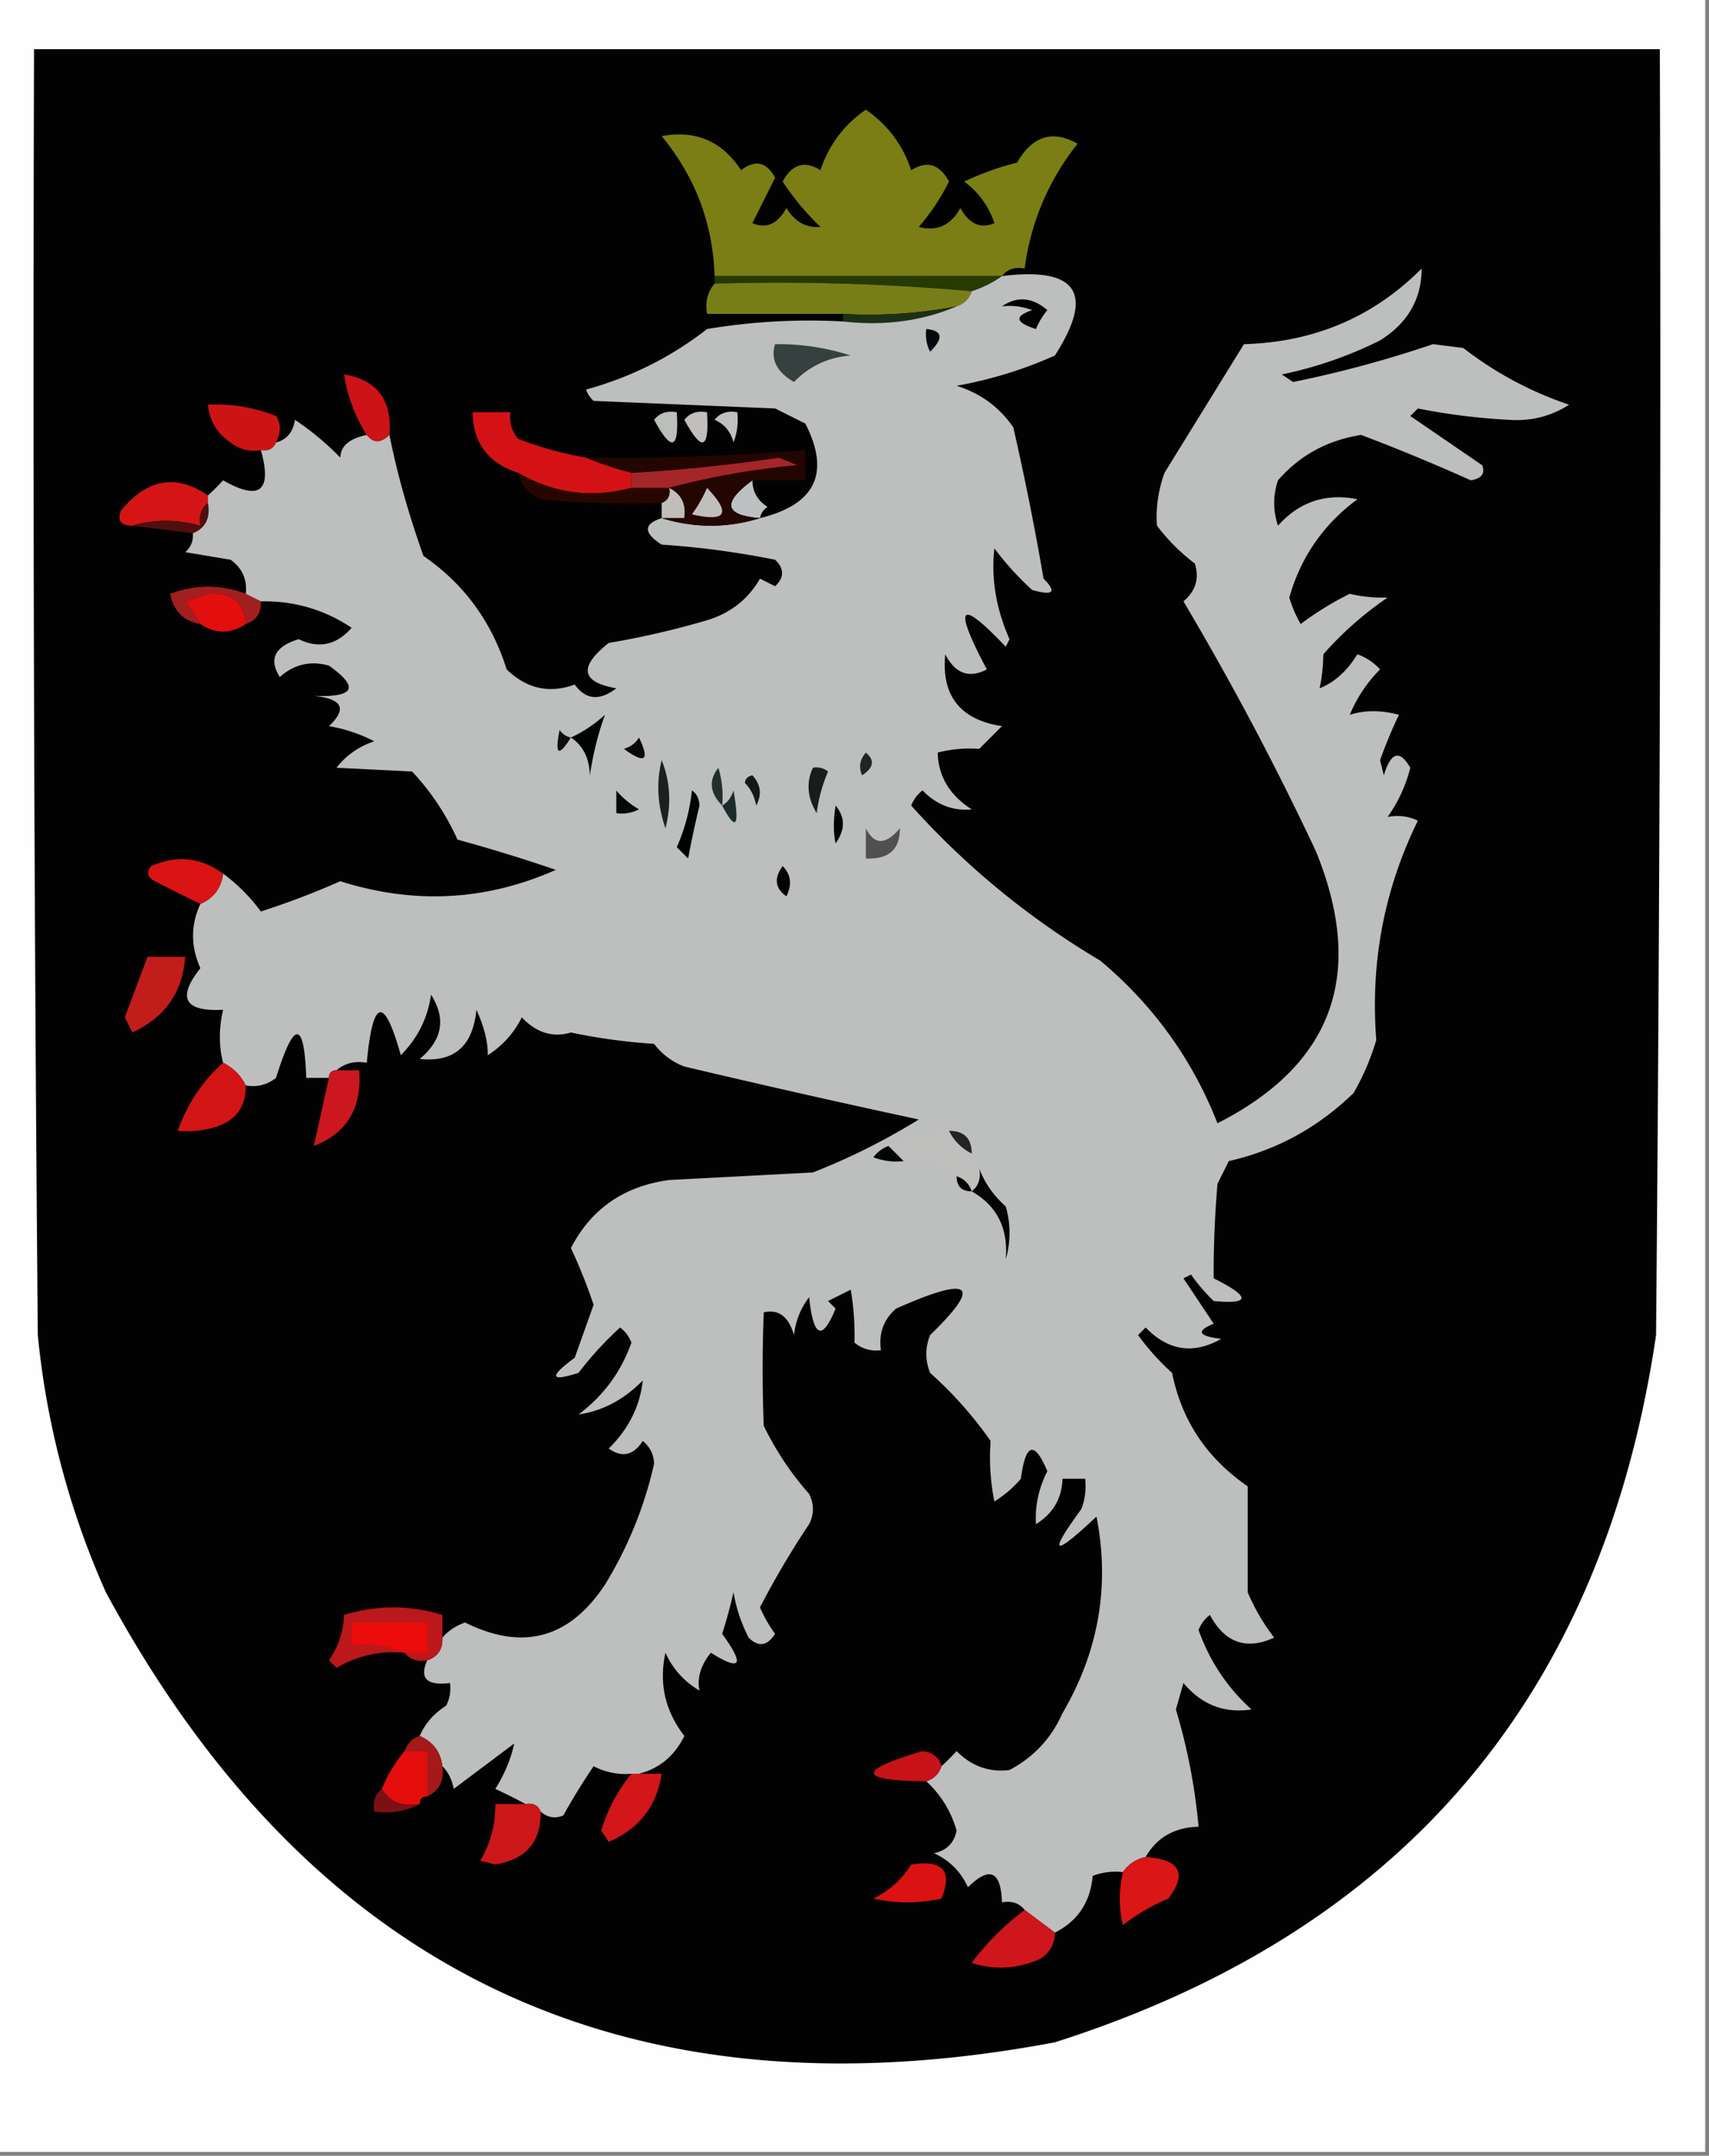 <svg xmlns="http://www.w3.org/2000/svg" width="226" height="285" style="shape-rendering:geometricPrecision;text-rendering:geometricPrecision;image-rendering:optimizeQuality;fill-rule:evenodd;clip-rule:evenodd"><rect width="100%" height="100%" fill="#808080" stroke="none"/><path style="opacity:1" fill="#fefefe" d="M-.5-.5h226v285H-.5V-.5z"/><path style="opacity:1" fill="#030202" d="M4.5 6.5h215c.167 56.668 0 113.334-.5 170-7.033 47.701-33.533 78.868-79.5 93.5-56.493 10.667-98.326-9.166-125.5-59.5a109.177 109.177 0 0 1-9-34c-.5-56.666-.667-113.332-.5-170z"/><path style="opacity:1" fill="#7a7e15" d="M132.5 36.5h-38c-.225-6.953-2.559-13.12-7-18.5 4.489-.84 7.989.66 10.5 4.5 1.88-1.43 3.38-1.096 4.5 1l-3 6c1.829.782 3.329.116 4.5-2 1.113 1.83 2.613 2.663 4.5 2.5a33.837 33.837 0 0 1-5-6c1.244-2.303 2.911-2.803 5-1.5 1.111-3.338 3.111-6.005 6-8 2.889 1.995 4.889 4.662 6 8 2.089-1.303 3.756-.803 5 1.5a28.834 28.834 0 0 1-4 6c2.403.63 4.237-.203 5.5-2.5 1.171 2.116 2.671 2.782 4.5 2-.753-2.253-2.086-4.087-4-5.5a38.108 38.108 0 0 1 7-2.5c2.02-3.534 4.687-4.367 8-2.5-3.851 4.867-6.184 10.367-7 16.5-1.291-.237-2.291.096-3 1z"/><path style="opacity:1" fill="#263a01" d="M94.5 37.5v-1h38c-1.171.845-2.505 1.511-4 2-11.154-.995-22.488-1.328-34-1z"/><path style="opacity:1" fill="#787e17" d="M94.5 37.5c11.512-.328 22.846.005 34 1-.333 1-1 1.667-2 2a61.276 61.276 0 0 1-15 1h-18c-.268-1.599.066-2.932 1-4z"/><path style="opacity:1" fill="#1d3014" d="M126.5 40.5c-4.556 1.942-9.556 2.608-15 2v-1a61.276 61.276 0 0 0 15-1z"/><path style="opacity:1" fill="#cd1414" d="M36.5 58.5c-.342.838-1.008 1.172-2 1-1.478.262-2.811-.071-4-1-1.797-1.195-2.797-2.862-3-5a21.345 21.345 0 0 1 9 1.5c.671.986.671 2.153 0 3.5z"/><path style="opacity:1" fill="#cd1218" d="M51.5 57.5c-1.152 1.125-2.152 1.125-3 0a20.536 20.536 0 0 1-3-8c4.38.724 6.38 3.39 6 8z"/><path style="opacity:1" fill="#c0bfc0" d="M94.5 55.5c.709-.904 1.709-1.237 3-1a8.434 8.434 0 0 1-.5 4c-.377-1.442-1.21-2.442-2.5-3z"/><path style="opacity:1" fill="#bcbfb9" d="M86.5 55.5c.709-.904 1.709-1.237 3-1 .31 4.953-.69 5.286-3 1z"/><path style="opacity:1" fill="#c1bebb" d="M90.5 55.5c.709-.904 1.709-1.237 3-1 .31 4.953-.69 5.286-3 1z"/><path style="opacity:1" fill="#d41216" d="M77.5 60.5a43.788 43.788 0 0 0 6 2v2c-5.271 1.413-10.271.746-15-2-3.938-1.265-5.938-3.932-6-8h5c-.17 1.322.163 2.489 1 3.5a45.785 45.785 0 0 0 9 2.5z"/><path style="opacity:1" fill="#d51515" d="M27.5 65.5v1c-.904.709-1.237 1.709-1 3-3.173-.868-6.173-.868-9 0-1.528-.017-2.028-.684-1.5-2 3.462-4.216 7.295-4.883 11.5-2z"/><path style="opacity:1" fill="#4f0e10" d="M27.5 66.5c.343 1.983-.323 3.317-2 4l-8-1c2.827-.868 5.827-.868 9 0-.237-1.291.096-2.291 1-3z"/><path style="opacity:1" fill="#a21f20" d="m32.5 78.5 2 1c.073 1.527-.594 2.527-2 3-.23-2.965-1.897-4.298-5-4l-3 1a186.2 186.2 0 0 1 2 3c-2.201-.358-3.535-1.692-4-4 3.374-1.25 6.707-1.25 10 0z"/><path style="opacity:1" fill="#e30e0e" d="M32.5 82.5c-2 1.333-4 1.333-6 0a186.2 186.2 0 0 0-2-3l3-1c3.103-.298 4.77 1.035 5 4z"/><path style="opacity:1" fill="#bdbebe" d="M151.5 245.5c-1.278.282-2.278.949-3 2a8.43 8.43 0 0 0-4 .5c-.313 3.474-1.98 5.974-5 7.5l-4-3c-.709-.904-1.709-1.237-3-1-.131-4.152-1.631-4.818-4.5-2-.948-2.07-2.448-3.57-4.5-4.5 1.68-.347 2.68-1.347 3-3-.75-2.571-2.083-4.738-4-6.5 1-.333 1.667-1 2-2a31.147 31.147 0 0 0 2-2c1.987 2.001 4.32 2.835 7 2.5 3.195-1.695 5.528-4.195 7-7.5 4.796-8.183 6.296-16.85 4.5-26-5.794 5.442-6.46 5.108-2-1a8.43 8.43 0 0 0 .5-4h-3c-.069 2.584-1.235 4.584-3.5 6-.148-2.405.352-4.739 1.5-7-1.71-4.07-2.876-3.736-3.5 1a14.972 14.972 0 0 1-3.5 3 29.232 29.232 0 0 1-.5-8 52.013 52.013 0 0 0-8-9c-.667-1.667-.667-3.333 0-5 6.964-6.748 5.464-7.915-4.5-3.5-1.655 1.444-2.322 3.278-2 5.5-1.322.17-2.489-.163-3.5-1 .053-2.436-.113-4.769-.5-7l-3 1.5 1 1c-1.771 4.336-2.938 3.836-3.5-1.5-1.117 1.449-1.784 3.116-2 5-.724-2.459-2.057-3.459-4-3a188.495 188.495 0 0 0 0 15 39.883 39.883 0 0 0 6 9c.667 1.333.667 2.667 0 4a114.34 114.34 0 0 0-6.5 11 18.08 18.08 0 0 0 2 3.5c-1.036 1.617-2.203 1.784-3.5.5a20.625 20.625 0 0 1-2-6 66.95 66.95 0 0 1-1.5 5.5c3.017 4.162 2.517 4.996-1.5 2.5-1.347 1.693-1.847 3.36-1.5 5a10.914 10.914 0 0 1-4.5-5c-.882 4.031-.05 7.698 2.5 11-1.29 2.629-3.29 4.296-6 5h-1a9.107 9.107 0 0 1-5-1 84.41 84.41 0 0 0-4 6.5c-1.077.47-2.077.303-3-.5-.342-.838-1.008-1.172-2-1a71.015 71.015 0 0 0-4-2c1.247-1.997 2.08-3.997 2.5-6l-8 6c-.232-1.237-.732-2.237-1.5-3-.238-1.904-1.238-3.238-3-4 .707-1.634 1.873-2.968 3.5-4 .483-.948.65-1.948.5-3-3.067.379-4.067-.621-3-3 1.406-.473 2.073-1.473 2-3 .761-.891 1.761-1.558 3-2 7.62 3.791 13.787 2.124 18.5-5a52.419 52.419 0 0 0 6.5-16c-.056-1.237-.556-2.237-1.5-3-1.24 1.921-2.74 2.254-4.5 1 2.63-2.591 4.13-5.591 4.5-9-2.469 2.533-5.302 4.033-8.5 4.5 3.298-2.464 5.632-5.63 7-9.5a4.451 4.451 0 0 0-1.5-2 46.643 46.643 0 0 0-5.5 6c-3.765 1.201-3.932.534-.5-2 .837-2.338 1.67-4.672 2.5-7a72.446 72.446 0 0 0-3-7.5c2.672-5.187 7.005-8.187 13-9l19-1a86.804 86.804 0 0 0 14-7 1534.45 1534.45 0 0 1-31-7 8.902 8.902 0 0 1-4-3 77.005 77.005 0 0 1-11-1.5c-2.392.708-4.56.042-6.5-2a12.38 12.38 0 0 1-4.5 5c.025-1.784-.475-3.784-1.5-6-.466 4.814-2.966 6.981-7.5 6.5 3.01-2.512 3.51-5.345 1.5-8.5-.444 3.111-1.777 5.777-4 8-2.196-7.885-3.696-7.551-4.5 1-1.599-.268-2.932.066-4 1-.667 0-1 .333-1 1h-3c-.272-7.684-1.605-7.684-4 0-1.189.929-2.522 1.262-4 1a6.544 6.544 0 0 0-3-3c-.567-2.198-.567-4.531 0-7-5.12.259-6.12-1.574-3-5.5-1.292-2.879-1.292-5.713 0-8.5 1.762-.762 2.762-2.096 3-4 1.872 1.363 3.54 3.03 5 5a106.137 106.137 0 0 0 10.5-4c9.768 3.096 19.268 2.596 28.5-1.5a219.09 219.09 0 0 0-13-4 33.007 33.007 0 0 0-6-9c-3.45-.175-6.783-.342-10-.5 1.279-1.646 2.945-2.813 5-3.5a20.627 20.627 0 0 0-6-2c2.448-2.3 1.781-3.633-2-4 5.397.214 6.063-1.12 2-4-2.42-.687-4.587-.187-6.5 1.5-1.495-2.363-.662-4.03 2.5-5 2.65 1.29 4.984.79 7-1.5-3.602-2.413-7.602-3.58-12-3.5l-2-1c.203-1.89-.463-3.39-2-4.5l-6-1c.752-.67 1.086-1.504 1-2.5 1.677-.683 2.343-2.017 2-4v-1a30.943 30.943 0 0 0 2-2c4.847 2.766 6.514 1.433 5-4 .992.172 1.658-.162 2-1 1.431-.38 2.264-1.38 2.5-3a36.593 36.593 0 0 1 6 5c.04-1.526 1.208-2.526 3.5-3 .848 1.125 1.848 1.125 3 0 1.013 5.095 2.513 10.429 4.5 16 5.352 3.68 9.019 8.68 11 15 2.654 2.558 5.654 3.225 9 2 1.458 2.024 3.291 2.19 5.5.5-4.674-.828-5.008-2.828-1-6 4.396-.746 8.73-1.746 13-3 3.1-.942 5.434-2.776 7-5.5l2 1c1.231-1.15 1.231-2.317 0-3.5a115.08 115.08 0 0 0-15-2c-2.427-1.555-2.427-2.721 0-3.5 4.333 1.333 8.667 1.333 13 0 7.341-1.795 9.341-5.962 6-12.5l-4-2-24-1a3.646 3.646 0 0 1-1-1.5c5.906-1.62 11.24-4.286 16-8a81.871 81.871 0 0 1 18-1c5.444.608 10.444-.058 15-2 1-.333 1.667-1 2-2 1.495-.489 2.829-1.155 4-2 9.957-1.235 12.29 2.265 7 10.5a55.535 55.535 0 0 1-13 4c3.164.992 5.664 2.825 7.5 5.5a367.606 367.606 0 0 1 4 20c1.787 1.788 1.287 2.288-1.5 1.5a38.918 38.918 0 0 1-5-5.5c-.446 3.995.221 7.995 2 12l-.5 1c-6.173-6.503-7.007-5.503-2.5 3-2.343 1.225-4.177.559-5.5-2-.528 5.48 1.972 8.646 7.5 9.5l-3 3c-1.945-.128-3.778.038-5.5.5.088 3.142 1.588 5.642 4.5 7.5-2.477.24-4.644-.594-6.5-2.5a4.457 4.457 0 0 0-1.5 2c7.241 8.066 15.575 14.9 25 20.5 7.016 5.877 12.182 13.043 15.5 21.5 15.295-7.768 19.628-19.768 13-36a388.704 388.704 0 0 0-17.5-33c1.624-1.369 2.124-3.035 1.5-5a25.962 25.962 0 0 1-5-5c-.17-2.345.163-4.679 1-7l10.5-17c9.298-.261 17.131-3.594 23.5-10-.015 4.06-1.848 7.226-5.5 9.5a52.552 52.552 0 0 1-13 4.5l1.5 1a150.519 150.519 0 0 0 18.5-5l4 .5a47.277 47.277 0 0 0 14 7.5c-2.379 1.542-5.046 2.209-8 2a83.84 83.84 0 0 1-12-1.5l-1 1 9.5 6.5c.432 1.1-.068 1.767-1.5 2a264.016 264.016 0 0 0-14.5-6c-4.455.695-8.121 2.695-11 6-.667 2-.667 4 0 6 2.827-3.165 6.327-4.331 10.5-3.5-4.498 3.34-7.498 7.673-9 13a16.199 16.199 0 0 0 1.5 3.5 40.832 40.832 0 0 1 6.5-4c1.521.38 3.187.546 5 .5a45.255 45.255 0 0 0-8.5 7.5c-.034 1.68-.201 3.18-.5 4.5 1.978-.792 3.645-2.292 5-4.5a7.292 7.292 0 0 1 3 2 18.329 18.329 0 0 0-4 6c1.978-.631 4.145-.631 6.5 0-.872 1.797-1.705 3.797-2.5 6l.5 2c.934-3.092 2.1-3.425 3.5-1a19.262 19.262 0 0 1-3 6.5c1.451-.263 2.784-.096 4 .5-4.462 9.09-6.295 18.757-5.5 29a32.5 32.5 0 0 1-3 7c-4.717 4.577-10.217 7.577-16.5 9l-1.5 3c-.364 4.367-.53 8.534-.5 12.5 4.903 2.456 4.903 3.456 0 3a23.65 23.65 0 0 1-3-3.5l-1 .5 4 6c-2.378.974-2.044 1.641 1 2-3.674 2.085-7.007 1.585-10-1.5l-1 1a31.84 31.84 0 0 0 4.5 5c1.255 6.278 4.588 11.278 10 15v14a26.852 26.852 0 0 0 3.5 6c-3.695 1.686-6.529.686-8.5-3a4.457 4.457 0 0 0-1.5 2c1.465 4.102 3.799 7.602 7 10.5-3.605.536-6.605-.631-9-3.5l-1 3.5a78.022 78.022 0 0 1 3 15.5c-3.182.084-5.515 1.417-7 4z"/><path style="opacity:1" fill="#000204" d="M110.5 106.5c1.288 1.535 1.288 3.201 0 5-.307-1.387-.307-3.054 0-5z"/><path style="opacity:1" fill="#000202" d="M91.5 104.5c.624.417.957 1.084 1 2a130.601 130.601 0 0 0-1.5 7l-1.5-1.5a24.96 24.96 0 0 0 2-7.5z"/><path style="opacity:1" fill="#050708" d="M81.5 104.5c.81.969 1.81 1.802 3 2.5a4.934 4.934 0 0 1-3 .5v-3z"/><path style="opacity:1" fill="#1b2b29" d="M95.5 106.5c.722-.418 1.222-1.084 1.5-2 .836 4.823.336 5.49-1.5 2z"/><path style="opacity:1" fill="#212f2a" d="M95.5 106.5c-1.647-1.686-1.814-3.353-.5-5 .493 1.634.66 3.301.5 5z"/><path style="opacity:1" fill="#1a211f" d="M87.5 100.5c1.138 2.804 1.305 5.804.5 9-1.063-3.068-1.23-6.068-.5-9z"/><path style="opacity:1" fill="#121817" d="M98.5 103.5c.06-.543.393-.876 1-1 1.114 1.223 1.281 2.556.5 4-.232-1.237-.732-2.237-1.5-3z"/><path style="opacity:1" fill="#171c1c" d="M107.5 101.5a2.428 2.428 0 0 1 2 .5 20.431 20.431 0 0 0-1.5 5.5c-1.241-2.048-1.408-4.048-.5-6z"/><path style="opacity:1" fill="#212422" d="M114.5 99.5c1.213.997 1.046 1.997-.5 3-.47-1.077-.303-2.077.5-3z"/><path style="opacity:1" fill="#090807" d="M84.5 97.5c1.47 3.057.803 3.557-2 1.5.916-.278 1.582-.778 2-1.5z"/><path style="opacity:1" fill="#0e0e0e" d="M75.5 97.5c-1.654 2.637-2.154 2.303-1.5-1 .383.556.883.89 1.5 1z"/><path style="opacity:1" fill="#010202" d="M75.5 97.5c1.591-.719 3.091-1.719 4.5-3-.896 2.44-1.563 5.106-2 8-.05-2.244-.883-3.91-2.5-5z"/><path style="opacity:1" fill="#bdc1c1" d="M99.5 63.5c.01 1.517.677 2.684 2 3.5-.556.383-.889.883-1 1.5-4.713-.37-5.046-2.036-1-5z"/><path style="opacity:1" fill="#c1bdb9" d="M88.5 64.5c1.604.787 2.27 2.12 2 4h-3v-2c.838-.342 1.172-1.008 1-2z"/><path style="opacity:1" fill="#280600" d="M68.5 62.5c4.729 2.746 9.729 3.413 15 2h5c.172.992-.162 1.658-1 2-5.344.166-10.677 0-16-.5-1.563-.759-2.563-1.926-3-3.5z"/><path style="opacity:1" fill="#a42628" d="M88.5 64.5h-5v-2a214.668 214.668 0 0 0 19.5-2l2.5 1c-5.894.542-11.56 1.542-17 3z"/><path style="opacity:1" fill="#230501" d="M99.5 63.5c-4.046 2.964-3.713 4.63 1 5-4.333 1.333-8.667 1.333-13 0h3c.27-1.88-.396-3.213-2-4 5.44-1.458 11.106-2.458 17-3l-2.5-1a214.668 214.668 0 0 1-19.5 2 43.788 43.788 0 0 1-6-2 309.27 309.27 0 0 0 29-1v4h-7z"/><path style="opacity:1" fill="#c1bfbe" d="M93.5 64.5c3.217 3.384 2.55 4.55-2 3.5a18.492 18.492 0 0 0 2-3.5z"/><path style="opacity:1" fill="#35413e" d="M102.5 45.5a31.29 31.29 0 0 1 10 1.5c-2.958.23-5.458 1.396-7.5 3.5-2.29-1.328-3.124-2.995-2.5-5z"/><path style="opacity:1" fill="#07080d" d="M122.5 43.5c2.146.196 2.312 1.196.5 3a4.934 4.934 0 0 1-.5-3z"/><path style="opacity:1" fill="#020102" d="M132.5 40.5c2.017-1.374 4.017-1.207 6 .5a9.457 9.457 0 0 0-1.5 2.5c-2.734-.862-2.901-1.695-.5-2.5a8.435 8.435 0 0 0-4-.5z"/><path style="opacity:1" fill="#505051" d="M114.5 109.5c1.112 2.244 2.612 2.244 4.5 0 .024 2.802-1.476 4.136-4.5 4v-4z"/><path style="opacity:1" fill="#020202" d="M103.5 114.5c1.098 1.101 1.265 2.434.5 4-1.511-1.064-1.677-2.397-.5-4z"/><path style="opacity:1" fill="#d91413" d="M29.5 115.5c-.238 1.904-1.238 3.238-3 4a198.685 198.685 0 0 1-6-3c-1.021-.502-1.188-1.168-.5-2 3.397-1.49 6.564-1.156 9.5 1z"/><path style="opacity:1" fill="#c21d1b" d="M19.5 126.5h5c-.354 4.688-2.687 8.022-7 10l-1-2c1.01-2.683 2.01-5.349 3-8z"/><path style="opacity:1" fill="#cd171e" d="M44.5 141.5h3c.374 4.989-1.626 8.322-6 10l2-9c0-.667.333-1 1-1z"/><path style="opacity:1" fill="#d21414" d="M29.5 140.5a6.544 6.544 0 0 1 3 3c.048 2.792-1.285 4.625-4 5.5-1.634.494-3.3.66-5 .5 1.278-3.579 3.278-6.579 6-9z"/><path style="opacity:1" fill="#bfc0be" d="M125.5 149.5a6.547 6.547 0 0 0 3 3c-.172.992.162 1.658 1 2 .237 1.291-.096 2.291-1 3-.333-1-1-1.667-2-2-1.938-1.663-4.272-2.329-7-2l-2-2a18.974 18.974 0 0 1 8-2z"/><path style="opacity:1" fill="#242323" d="M125.5 149.5c2 0 3 1 3 3a6.547 6.547 0 0 1-3-3z"/><path style="opacity:1" fill="#010503" d="m117.5 151.5 2 2a8.43 8.43 0 0 1-4-.5c.544-.717 1.211-1.217 2-1.5z"/><path style="opacity:1" fill="#050503" d="M126.5 155.5c1 .333 1.667 1 2 2-1.333 0-2-.667-2-2z"/><path style="opacity:1" fill="#040404" d="M129.5 154.5c.708 1.878 1.874 3.545 3.5 5a12.494 12.494 0 0 1 0 7c.355-4.088-1.145-7.088-4.5-9 .904-.709 1.237-1.709 1-3z"/><path style="opacity:1" fill="#bc171b" d="M58.5 216.5c.073 1.527-.594 2.527-2 3-1.291.237-2.291-.096-3-1-3.224-.297-6.224.37-9 2l-1-1c1.247-1.823 1.914-3.823 2-6 4.333-1.333 8.667-1.333 13 0v3z"/><path style="opacity:1" fill="#eb0c0b" d="M53.5 218.5c-2.107-.968-4.44-1.302-7-1v-3h10v4h-3z"/><path style="opacity:1" fill="#e60d0d" d="M53.5 231.5h3v6c-.667 0-1 .333-1 1-2.281.423-3.948-.244-5-2a18.95 18.95 0 0 1 3-5z"/><path style="opacity:1" fill="#a5191a" d="M55.5 229.5c1.762.762 2.762 2.096 3 4 .27 1.88-.396 3.213-2 4v-6h-3c.333-1 1-1.667 2-2z"/><path style="opacity:1" fill="#c71218" d="M124.5 233.5c-.333 1-1 1.667-2 2-9.084-.089-9.25-1.423-.5-4 1.376.184 2.209.851 2.5 2z"/><path style="opacity:1" fill="#7d1015" d="M50.5 236.5c1.052 1.756 2.719 2.423 5 2-1.765.961-3.765 1.295-6 1-.237-1.291.096-2.291 1-3z"/><path style="opacity:1" fill="#d21619" d="M83.5 234.5h4c-.643 4.273-2.976 7.273-7 9l-1-1.5c.876-2.841 2.21-5.341 4-7.5z"/><path style="opacity:1" fill="#cb1719" d="M69.5 238.5c.992-.172 1.658.162 2 1 .065 3.994-1.935 6.327-6 7l-2-.5c1.367-2.301 2.034-4.801 2-7.5h4z"/><path style="opacity:1" fill="#db1616" d="M151.5 245.5c4.541.315 5.541 2.149 3 5.5a26.852 26.852 0 0 0-6 3.5c-.557-2.218-.557-4.551 0-7 .722-1.051 1.722-1.718 3-2z"/><path style="opacity:1" fill="#da1211" d="M120.5 246.5c4.176-.669 5.509.831 4 4.5-3 .667-6 .667-9 0 2.118-1.049 3.784-2.549 5-4.5z"/><path style="opacity:1" fill="#ce161c" d="m135.5 252.5 4 3c-.011 1.517-.677 2.684-2 3.5-3.003 1.31-6.003 1.476-9 .5a34.807 34.807 0 0 1 7-7z"/></svg>
